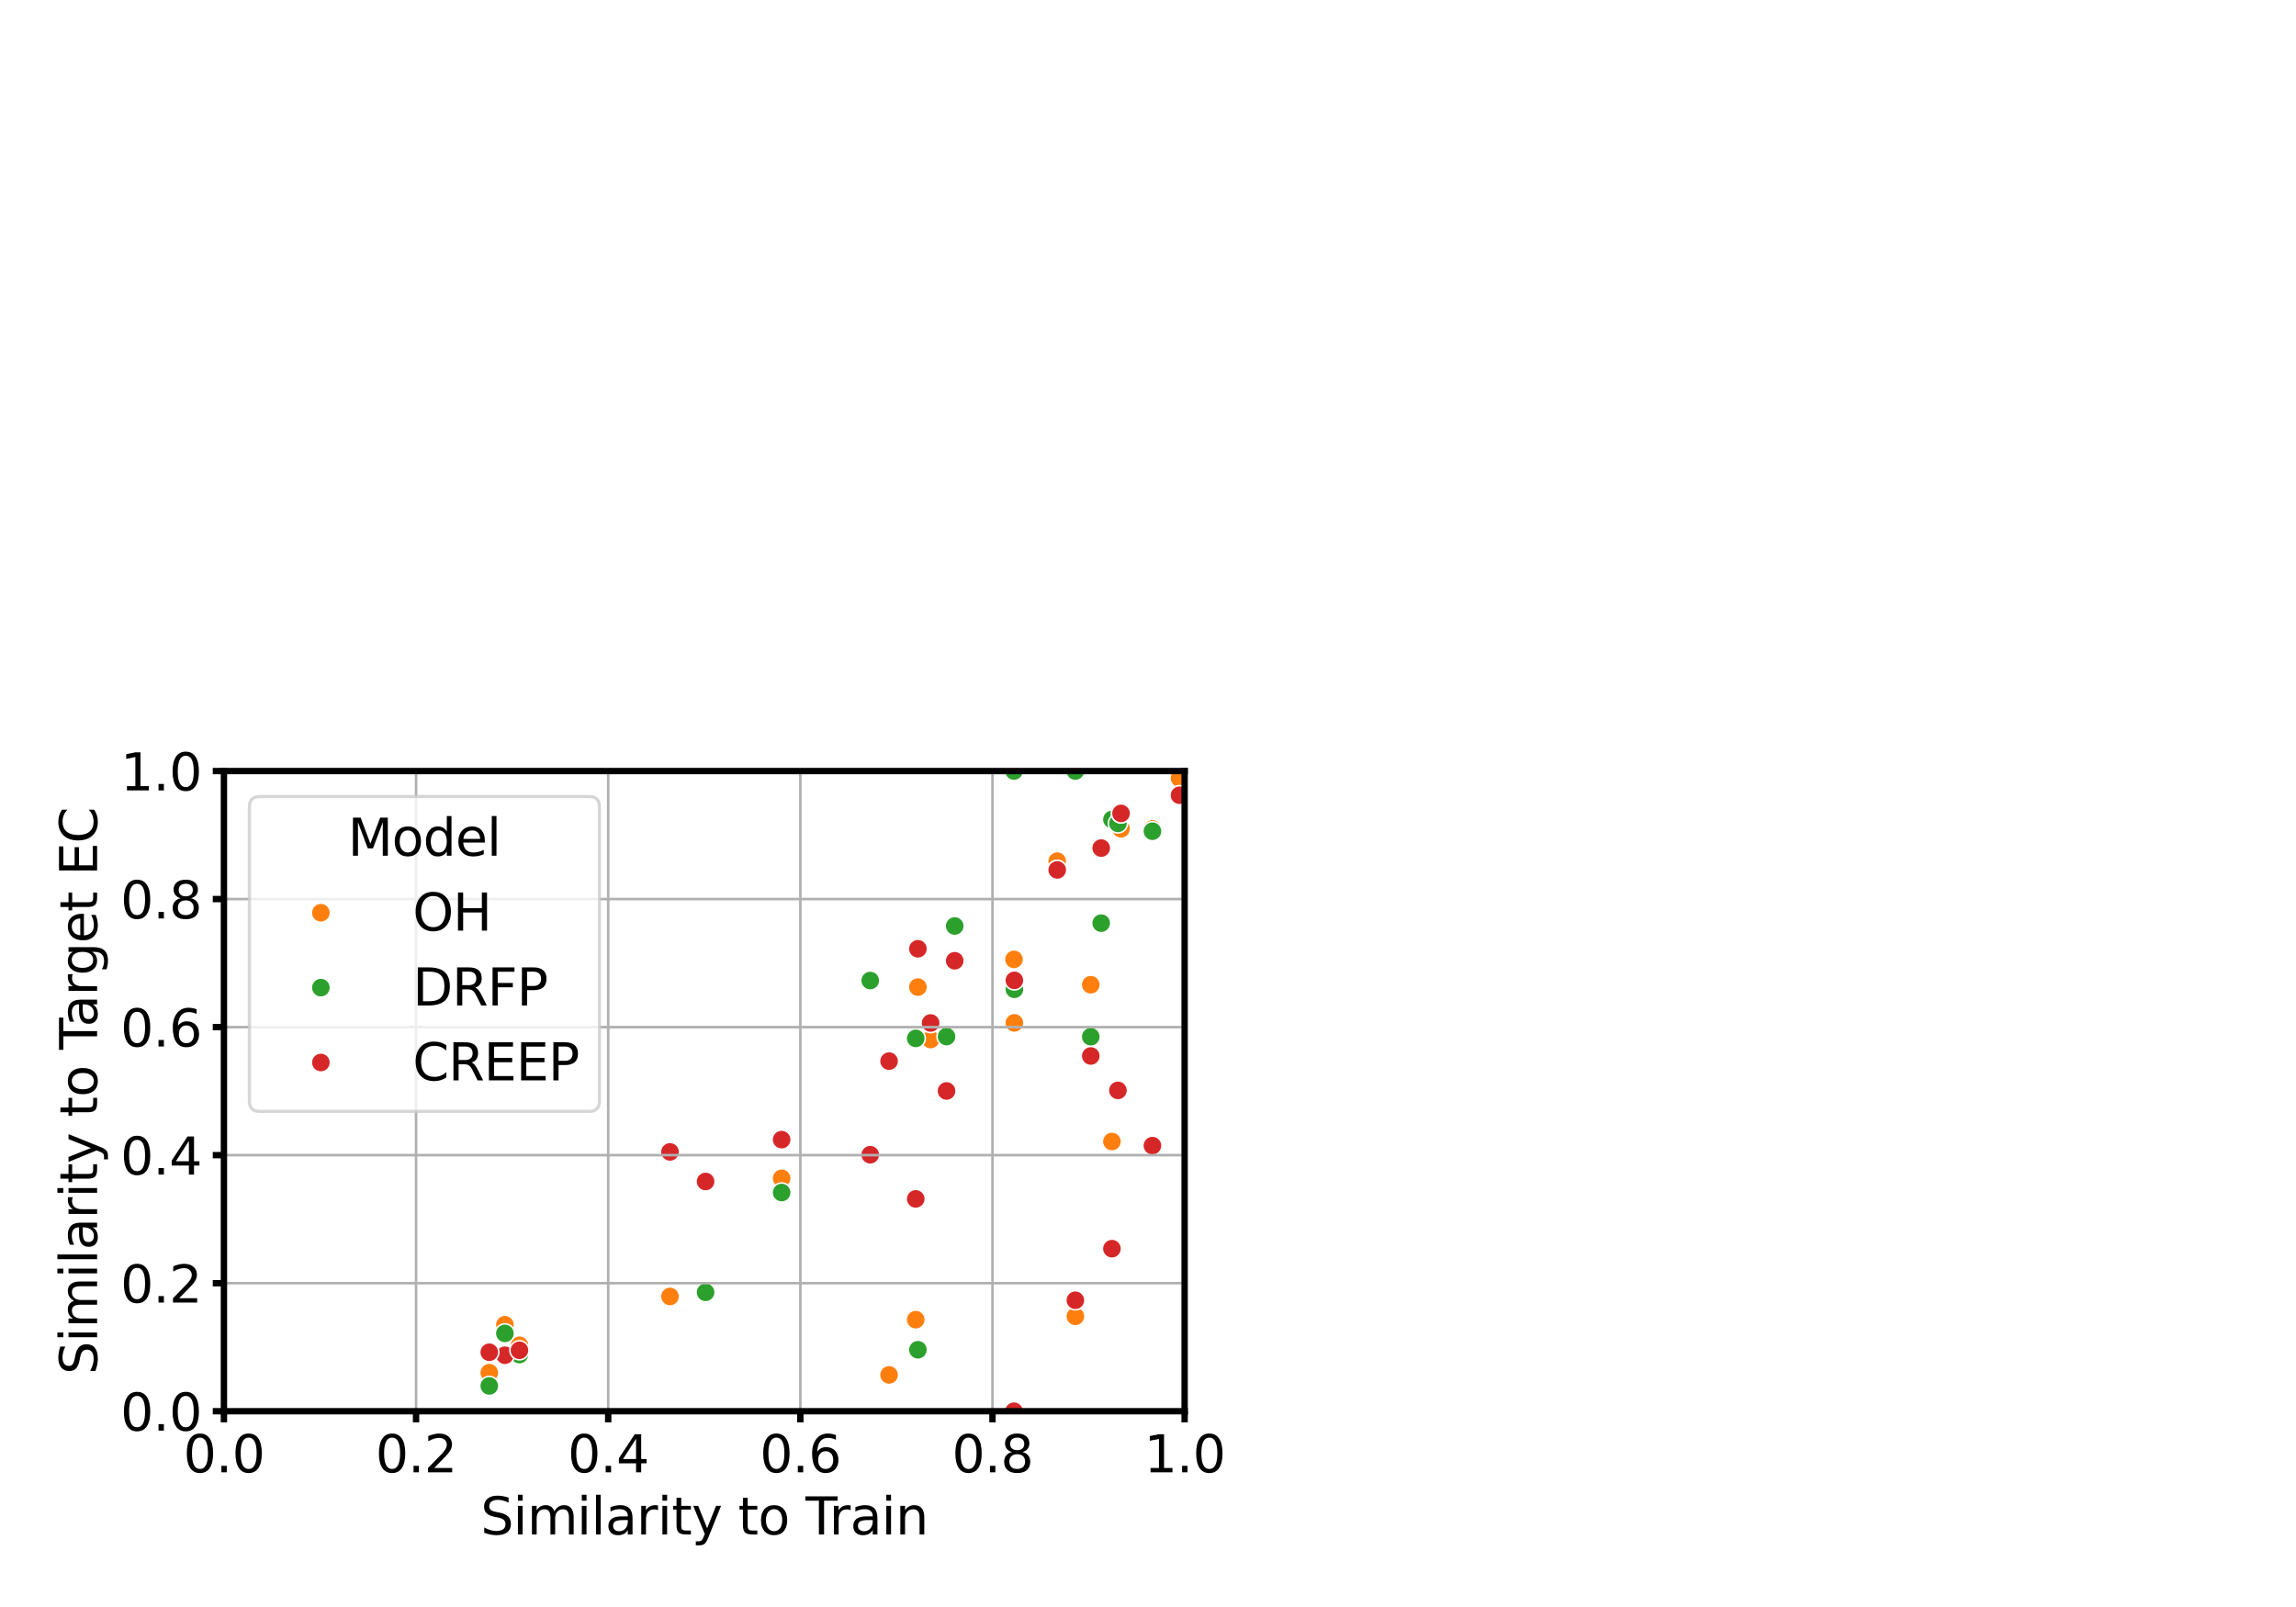 <?xml version="1.0" encoding="utf-8" standalone="no"?>
<!DOCTYPE svg PUBLIC "-//W3C//DTD SVG 1.1//EN"
  "http://www.w3.org/Graphics/SVG/1.1/DTD/svg11.dtd">
<svg xmlns:xlink="http://www.w3.org/1999/xlink" width="720pt" height="504pt" viewBox="0 0 720 504" xmlns="http://www.w3.org/2000/svg" version="1.1">
 <defs>
  <style type="text/css">*{stroke-linejoin: round; stroke-linecap: butt}</style>
 </defs>
 <g id="figure_1">
  <g id="patch_1">
   <path d="M 0 504 
L 720 504 
L 720 0 
L 0 0 
z
" style="fill: #ffffff"/>
  </g>
  <g id="axes_1">
   <g id="patch_2">
    <path d="M 70.22 442.6 
L 371.485 442.6 
L 371.485 241.82 
L 70.22 241.82 
z
" style="fill: #ffffff"/>
   </g>
   <g id="PathCollection_1">
    <defs>
     <path id="C0_0_b7b23059dc" d="M 0 3 
C 0.796 3 1.559 2.684 2.121 2.121 
C 2.684 1.559 3 0.796 3 -0 
C 3 -0.796 2.684 -1.559 2.121 -2.121 
C 1.559 -2.684 0.796 -3 0 -3 
C -0.796 -3 -1.559 -2.684 -2.121 -2.121 
C -2.684 -1.559 -3 -0.796 -3 0 
C -3 0.796 -2.684 1.559 -2.121 2.121 
C -1.559 2.684 -0.796 3 0 3 
z
"/>
    </defs>
    <g clip-path="url(#p2192b92d59)">
     <use xlink:href="#C0_0_b7b23059dc" x="158.329" y="415.479" style="fill: #ff7f0e; stroke: #ffffff; stroke-width: 0.48"/>
    </g>
    <g clip-path="url(#p2192b92d59)">
     <use xlink:href="#C0_0_b7b23059dc" x="153.432" y="430.512" style="fill: #ff7f0e; stroke: #ffffff; stroke-width: 0.48"/>
    </g>
    <g clip-path="url(#p2192b92d59)">
     <use xlink:href="#C0_0_b7b23059dc" x="296.824" y="342.155" style="fill: #ff7f0e; stroke: #ffffff; stroke-width: 0.48"/>
    </g>
    <g clip-path="url(#p2192b92d59)">
     <use xlink:href="#C0_0_b7b23059dc" x="317.977" y="300.893" style="fill: #ff7f0e; stroke: #ffffff; stroke-width: 0.48"/>
    </g>
    <g clip-path="url(#p2192b92d59)">
     <use xlink:href="#C0_0_b7b23059dc" x="348.687" y="358.01" style="fill: #ff7f0e; stroke: #ffffff; stroke-width: 0.48"/>
    </g>
    <g clip-path="url(#p2192b92d59)">
     <use xlink:href="#C0_0_b7b23059dc" x="272.895" y="307.526" style="fill: #ff7f0e; stroke: #ffffff; stroke-width: 0.48"/>
    </g>
    <g clip-path="url(#p2192b92d59)">
     <use xlink:href="#C0_0_b7b23059dc" x="210.103" y="406.606" style="fill: #ff7f0e; stroke: #ffffff; stroke-width: 0.48"/>
    </g>
    <g clip-path="url(#p2192b92d59)">
     <use xlink:href="#C0_0_b7b23059dc" x="287.847" y="309.58" style="fill: #ff7f0e; stroke: #ffffff; stroke-width: 0.48"/>
    </g>
    <g clip-path="url(#p2192b92d59)">
     <use xlink:href="#C0_0_b7b23059dc" x="245.112" y="369.556" style="fill: #ff7f0e; stroke: #ffffff; stroke-width: 0.48"/>
    </g>
    <g clip-path="url(#p2192b92d59)">
     <use xlink:href="#C0_0_b7b23059dc" x="221.26" y="370.547" style="fill: #ff7f0e; stroke: #ffffff; stroke-width: 0.48"/>
    </g>
    <g clip-path="url(#p2192b92d59)">
     <use xlink:href="#C0_0_b7b23059dc" x="337.225" y="412.838" style="fill: #ff7f0e; stroke: #ffffff; stroke-width: 0.48"/>
    </g>
    <g clip-path="url(#p2192b92d59)">
     <use xlink:href="#C0_0_b7b23059dc" x="162.889" y="421.919" style="fill: #ff7f0e; stroke: #ffffff; stroke-width: 0.48"/>
    </g>
    <g clip-path="url(#p2192b92d59)">
     <use xlink:href="#C0_0_b7b23059dc" x="342.052" y="308.838" style="fill: #ff7f0e; stroke: #ffffff; stroke-width: 0.48"/>
    </g>
    <g clip-path="url(#p2192b92d59)">
     <use xlink:href="#C0_0_b7b23059dc" x="287.164" y="413.885" style="fill: #ff7f0e; stroke: #ffffff; stroke-width: 0.48"/>
    </g>
    <g clip-path="url(#p2192b92d59)">
     <use xlink:href="#C0_0_b7b23059dc" x="345.324" y="289.522" style="fill: #ff7f0e; stroke: #ffffff; stroke-width: 0.48"/>
    </g>
    <g clip-path="url(#p2192b92d59)">
     <use xlink:href="#C0_0_b7b23059dc" x="318.098" y="320.803" style="fill: #ff7f0e; stroke: #ffffff; stroke-width: 0.48"/>
    </g>
    <g clip-path="url(#p2192b92d59)">
     <use xlink:href="#C0_0_b7b23059dc" x="291.831" y="326.029" style="fill: #ff7f0e; stroke: #ffffff; stroke-width: 0.48"/>
    </g>
    <g clip-path="url(#p2192b92d59)">
     <use xlink:href="#C0_0_b7b23059dc" x="278.802" y="431.212" style="fill: #ff7f0e; stroke: #ffffff; stroke-width: 0.48"/>
    </g>
    <g clip-path="url(#p2192b92d59)">
     <use xlink:href="#C0_0_b7b23059dc" x="331.533" y="270.093" style="fill: #ff7f0e; stroke: #ffffff; stroke-width: 0.48"/>
    </g>
    <g clip-path="url(#p2192b92d59)">
     <use xlink:href="#C0_0_b7b23059dc" x="350.569" y="258.233" style="fill: #ff7f0e; stroke: #ffffff; stroke-width: 0.48"/>
    </g>
    <g clip-path="url(#p2192b92d59)">
     <use xlink:href="#C0_0_b7b23059dc" x="361.39" y="259.974" style="fill: #ff7f0e; stroke: #ffffff; stroke-width: 0.48"/>
    </g>
    <g clip-path="url(#p2192b92d59)">
     <use xlink:href="#C0_0_b7b23059dc" x="369.885" y="244.052" style="fill: #ff7f0e; stroke: #ffffff; stroke-width: 0.48"/>
    </g>
    <g clip-path="url(#p2192b92d59)">
     <use xlink:href="#C0_0_b7b23059dc" x="299.386" y="290.421" style="fill: #ff7f0e; stroke: #ffffff; stroke-width: 0.48"/>
    </g>
    <g clip-path="url(#p2192b92d59)">
     <use xlink:href="#C0_0_b7b23059dc" x="351.546" y="259.925" style="fill: #ff7f0e; stroke: #ffffff; stroke-width: 0.48"/>
    </g>
    <g clip-path="url(#p2192b92d59)">
     <use xlink:href="#C0_0_b7b23059dc" x="158.329" y="418.189" style="fill: #2ca02c; stroke: #ffffff; stroke-width: 0.48"/>
    </g>
    <g clip-path="url(#p2192b92d59)">
     <use xlink:href="#C0_0_b7b23059dc" x="153.432" y="434.668" style="fill: #2ca02c; stroke: #ffffff; stroke-width: 0.48"/>
    </g>
    <g clip-path="url(#p2192b92d59)">
     <use xlink:href="#C0_0_b7b23059dc" x="296.824" y="325.096" style="fill: #2ca02c; stroke: #ffffff; stroke-width: 0.48"/>
    </g>
    <g clip-path="url(#p2192b92d59)">
     <use xlink:href="#C0_0_b7b23059dc" x="317.977" y="241.82" style="fill: #2ca02c; stroke: #ffffff; stroke-width: 0.48"/>
    </g>
    <g clip-path="url(#p2192b92d59)">
     <use xlink:href="#C0_0_b7b23059dc" x="348.687" y="257.014" style="fill: #2ca02c; stroke: #ffffff; stroke-width: 0.48"/>
    </g>
    <g clip-path="url(#p2192b92d59)">
     <use xlink:href="#C0_0_b7b23059dc" x="272.895" y="307.526" style="fill: #2ca02c; stroke: #ffffff; stroke-width: 0.48"/>
    </g>
    <g clip-path="url(#p2192b92d59)">
     <use xlink:href="#C0_0_b7b23059dc" x="210.103" y="361.27" style="fill: #2ca02c; stroke: #ffffff; stroke-width: 0.48"/>
    </g>
    <g clip-path="url(#p2192b92d59)">
     <use xlink:href="#C0_0_b7b23059dc" x="287.847" y="423.321" style="fill: #2ca02c; stroke: #ffffff; stroke-width: 0.48"/>
    </g>
    <g clip-path="url(#p2192b92d59)">
     <use xlink:href="#C0_0_b7b23059dc" x="245.112" y="374.01" style="fill: #2ca02c; stroke: #ffffff; stroke-width: 0.48"/>
    </g>
    <g clip-path="url(#p2192b92d59)">
     <use xlink:href="#C0_0_b7b23059dc" x="221.26" y="405.303" style="fill: #2ca02c; stroke: #ffffff; stroke-width: 0.48"/>
    </g>
    <g clip-path="url(#p2192b92d59)">
     <use xlink:href="#C0_0_b7b23059dc" x="337.225" y="241.82" style="fill: #2ca02c; stroke: #ffffff; stroke-width: 0.48"/>
    </g>
    <g clip-path="url(#p2192b92d59)">
     <use xlink:href="#C0_0_b7b23059dc" x="162.889" y="424.826" style="fill: #2ca02c; stroke: #ffffff; stroke-width: 0.48"/>
    </g>
    <g clip-path="url(#p2192b92d59)">
     <use xlink:href="#C0_0_b7b23059dc" x="342.052" y="325.15" style="fill: #2ca02c; stroke: #ffffff; stroke-width: 0.48"/>
    </g>
    <g clip-path="url(#p2192b92d59)">
     <use xlink:href="#C0_0_b7b23059dc" x="287.164" y="325.67" style="fill: #2ca02c; stroke: #ffffff; stroke-width: 0.48"/>
    </g>
    <g clip-path="url(#p2192b92d59)">
     <use xlink:href="#C0_0_b7b23059dc" x="345.324" y="289.522" style="fill: #2ca02c; stroke: #ffffff; stroke-width: 0.48"/>
    </g>
    <g clip-path="url(#p2192b92d59)">
     <use xlink:href="#C0_0_b7b23059dc" x="318.098" y="310.274" style="fill: #2ca02c; stroke: #ffffff; stroke-width: 0.48"/>
    </g>
    <g clip-path="url(#p2192b92d59)">
     <use xlink:href="#C0_0_b7b23059dc" x="291.831" y="320.834" style="fill: #2ca02c; stroke: #ffffff; stroke-width: 0.48"/>
    </g>
    <g clip-path="url(#p2192b92d59)">
     <use xlink:href="#C0_0_b7b23059dc" x="278.802" y="332.801" style="fill: #2ca02c; stroke: #ffffff; stroke-width: 0.48"/>
    </g>
    <g clip-path="url(#p2192b92d59)">
     <use xlink:href="#C0_0_b7b23059dc" x="331.533" y="272.829" style="fill: #2ca02c; stroke: #ffffff; stroke-width: 0.48"/>
    </g>
    <g clip-path="url(#p2192b92d59)">
     <use xlink:href="#C0_0_b7b23059dc" x="350.569" y="258.233" style="fill: #2ca02c; stroke: #ffffff; stroke-width: 0.48"/>
    </g>
    <g clip-path="url(#p2192b92d59)">
     <use xlink:href="#C0_0_b7b23059dc" x="361.39" y="260.69" style="fill: #2ca02c; stroke: #ffffff; stroke-width: 0.48"/>
    </g>
    <g clip-path="url(#p2192b92d59)">
     <use xlink:href="#C0_0_b7b23059dc" x="369.885" y="249.411" style="fill: #2ca02c; stroke: #ffffff; stroke-width: 0.48"/>
    </g>
    <g clip-path="url(#p2192b92d59)">
     <use xlink:href="#C0_0_b7b23059dc" x="299.386" y="290.421" style="fill: #2ca02c; stroke: #ffffff; stroke-width: 0.48"/>
    </g>
    <g clip-path="url(#p2192b92d59)">
     <use xlink:href="#C0_0_b7b23059dc" x="351.546" y="255.109" style="fill: #2ca02c; stroke: #ffffff; stroke-width: 0.48"/>
    </g>
    <g clip-path="url(#p2192b92d59)">
     <use xlink:href="#C0_0_b7b23059dc" x="158.329" y="425.042" style="fill: #d62728; stroke: #ffffff; stroke-width: 0.48"/>
    </g>
    <g clip-path="url(#p2192b92d59)">
     <use xlink:href="#C0_0_b7b23059dc" x="153.432" y="424.102" style="fill: #d62728; stroke: #ffffff; stroke-width: 0.48"/>
    </g>
    <g clip-path="url(#p2192b92d59)">
     <use xlink:href="#C0_0_b7b23059dc" x="296.824" y="342.155" style="fill: #d62728; stroke: #ffffff; stroke-width: 0.48"/>
    </g>
    <g clip-path="url(#p2192b92d59)">
     <use xlink:href="#C0_0_b7b23059dc" x="317.977" y="442.6" style="fill: #d62728; stroke: #ffffff; stroke-width: 0.48"/>
    </g>
    <g clip-path="url(#p2192b92d59)">
     <use xlink:href="#C0_0_b7b23059dc" x="348.687" y="391.62" style="fill: #d62728; stroke: #ffffff; stroke-width: 0.48"/>
    </g>
    <g clip-path="url(#p2192b92d59)">
     <use xlink:href="#C0_0_b7b23059dc" x="272.895" y="362.153" style="fill: #d62728; stroke: #ffffff; stroke-width: 0.48"/>
    </g>
    <g clip-path="url(#p2192b92d59)">
     <use xlink:href="#C0_0_b7b23059dc" x="210.103" y="361.27" style="fill: #d62728; stroke: #ffffff; stroke-width: 0.48"/>
    </g>
    <g clip-path="url(#p2192b92d59)">
     <use xlink:href="#C0_0_b7b23059dc" x="287.847" y="297.561" style="fill: #d62728; stroke: #ffffff; stroke-width: 0.48"/>
    </g>
    <g clip-path="url(#p2192b92d59)">
     <use xlink:href="#C0_0_b7b23059dc" x="245.112" y="357.423" style="fill: #d62728; stroke: #ffffff; stroke-width: 0.48"/>
    </g>
    <g clip-path="url(#p2192b92d59)">
     <use xlink:href="#C0_0_b7b23059dc" x="221.26" y="370.547" style="fill: #d62728; stroke: #ffffff; stroke-width: 0.48"/>
    </g>
    <g clip-path="url(#p2192b92d59)">
     <use xlink:href="#C0_0_b7b23059dc" x="337.225" y="407.802" style="fill: #d62728; stroke: #ffffff; stroke-width: 0.48"/>
    </g>
    <g clip-path="url(#p2192b92d59)">
     <use xlink:href="#C0_0_b7b23059dc" x="162.889" y="423.487" style="fill: #d62728; stroke: #ffffff; stroke-width: 0.48"/>
    </g>
    <g clip-path="url(#p2192b92d59)">
     <use xlink:href="#C0_0_b7b23059dc" x="342.052" y="331.185" style="fill: #d62728; stroke: #ffffff; stroke-width: 0.48"/>
    </g>
    <g clip-path="url(#p2192b92d59)">
     <use xlink:href="#C0_0_b7b23059dc" x="287.164" y="376.008" style="fill: #d62728; stroke: #ffffff; stroke-width: 0.48"/>
    </g>
    <g clip-path="url(#p2192b92d59)">
     <use xlink:href="#C0_0_b7b23059dc" x="345.324" y="265.982" style="fill: #d62728; stroke: #ffffff; stroke-width: 0.48"/>
    </g>
    <g clip-path="url(#p2192b92d59)">
     <use xlink:href="#C0_0_b7b23059dc" x="318.098" y="307.473" style="fill: #d62728; stroke: #ffffff; stroke-width: 0.48"/>
    </g>
    <g clip-path="url(#p2192b92d59)">
     <use xlink:href="#C0_0_b7b23059dc" x="291.831" y="320.834" style="fill: #d62728; stroke: #ffffff; stroke-width: 0.48"/>
    </g>
    <g clip-path="url(#p2192b92d59)">
     <use xlink:href="#C0_0_b7b23059dc" x="278.802" y="332.801" style="fill: #d62728; stroke: #ffffff; stroke-width: 0.48"/>
    </g>
    <g clip-path="url(#p2192b92d59)">
     <use xlink:href="#C0_0_b7b23059dc" x="331.533" y="272.829" style="fill: #d62728; stroke: #ffffff; stroke-width: 0.48"/>
    </g>
    <g clip-path="url(#p2192b92d59)">
     <use xlink:href="#C0_0_b7b23059dc" x="350.569" y="341.978" style="fill: #d62728; stroke: #ffffff; stroke-width: 0.48"/>
    </g>
    <g clip-path="url(#p2192b92d59)">
     <use xlink:href="#C0_0_b7b23059dc" x="361.39" y="359.303" style="fill: #d62728; stroke: #ffffff; stroke-width: 0.48"/>
    </g>
    <g clip-path="url(#p2192b92d59)">
     <use xlink:href="#C0_0_b7b23059dc" x="369.885" y="249.411" style="fill: #d62728; stroke: #ffffff; stroke-width: 0.48"/>
    </g>
    <g clip-path="url(#p2192b92d59)">
     <use xlink:href="#C0_0_b7b23059dc" x="299.386" y="301.321" style="fill: #d62728; stroke: #ffffff; stroke-width: 0.48"/>
    </g>
    <g clip-path="url(#p2192b92d59)">
     <use xlink:href="#C0_0_b7b23059dc" x="351.546" y="255.109" style="fill: #d62728; stroke: #ffffff; stroke-width: 0.48"/>
    </g>
   </g>
   <g id="matplotlib.axis_1">
    <g id="xtick_1">
     <g id="line2d_1">
      <path d="M 70.22 442.6 
L 70.22 241.82 
" clip-path="url(#p2192b92d59)" style="fill: none; stroke: #b0b0b0; stroke-width: 0.8; stroke-linecap: square"/>
     </g>
     <g id="line2d_2">
      <defs>
       <path id="m1222635d85" d="M 0 0 
L 0 3.5 
" style="stroke: #000000; stroke-width: 2"/>
      </defs>
      <g>
       <use xlink:href="#m1222635d85" x="70.22" y="442.6" style="stroke: #000000; stroke-width: 2"/>
      </g>
     </g>
     <g id="text_1">
      <!-- 0.0 -->
      <g transform="translate(57.498 461.757) scale(0.16 -0.16)">
       <defs>
        <path id="DejaVuSans-30" d="M 2034 4250 
Q 1547 4250 1301 3770 
Q 1056 3291 1056 2328 
Q 1056 1369 1301 889 
Q 1547 409 2034 409 
Q 2525 409 2770 889 
Q 3016 1369 3016 2328 
Q 3016 3291 2770 3770 
Q 2525 4250 2034 4250 
z
M 2034 4750 
Q 2819 4750 3233 4129 
Q 3647 3509 3647 2328 
Q 3647 1150 3233 529 
Q 2819 -91 2034 -91 
Q 1250 -91 836 529 
Q 422 1150 422 2328 
Q 422 3509 836 4129 
Q 1250 4750 2034 4750 
z
" transform="scale(0.016)"/>
        <path id="DejaVuSans-2e" d="M 684 794 
L 1344 794 
L 1344 0 
L 684 0 
L 684 794 
z
" transform="scale(0.016)"/>
       </defs>
       <use xlink:href="#DejaVuSans-30"/>
       <use xlink:href="#DejaVuSans-2e" x="63.623"/>
       <use xlink:href="#DejaVuSans-30" x="95.41"/>
      </g>
     </g>
    </g>
    <g id="xtick_2">
     <g id="line2d_3">
      <path d="M 130.473 442.6 
L 130.473 241.82 
" clip-path="url(#p2192b92d59)" style="fill: none; stroke: #b0b0b0; stroke-width: 0.8; stroke-linecap: square"/>
     </g>
     <g id="line2d_4">
      <g>
       <use xlink:href="#m1222635d85" x="130.473" y="442.6" style="stroke: #000000; stroke-width: 2"/>
      </g>
     </g>
     <g id="text_2">
      <!-- 0.2 -->
      <g transform="translate(117.751 461.757) scale(0.16 -0.16)">
       <defs>
        <path id="DejaVuSans-32" d="M 1228 531 
L 3431 531 
L 3431 0 
L 469 0 
L 469 531 
Q 828 903 1448 1529 
Q 2069 2156 2228 2338 
Q 2531 2678 2651 2914 
Q 2772 3150 2772 3378 
Q 2772 3750 2511 3984 
Q 2250 4219 1831 4219 
Q 1534 4219 1204 4116 
Q 875 4013 500 3803 
L 500 4441 
Q 881 4594 1212 4672 
Q 1544 4750 1819 4750 
Q 2544 4750 2975 4387 
Q 3406 4025 3406 3419 
Q 3406 3131 3298 2873 
Q 3191 2616 2906 2266 
Q 2828 2175 2409 1742 
Q 1991 1309 1228 531 
z
" transform="scale(0.016)"/>
       </defs>
       <use xlink:href="#DejaVuSans-30"/>
       <use xlink:href="#DejaVuSans-2e" x="63.623"/>
       <use xlink:href="#DejaVuSans-32" x="95.41"/>
      </g>
     </g>
    </g>
    <g id="xtick_3">
     <g id="line2d_5">
      <path d="M 190.726 442.6 
L 190.726 241.82 
" clip-path="url(#p2192b92d59)" style="fill: none; stroke: #b0b0b0; stroke-width: 0.8; stroke-linecap: square"/>
     </g>
     <g id="line2d_6">
      <g>
       <use xlink:href="#m1222635d85" x="190.726" y="442.6" style="stroke: #000000; stroke-width: 2"/>
      </g>
     </g>
     <g id="text_3">
      <!-- 0.4 -->
      <g transform="translate(178.004 461.757) scale(0.16 -0.16)">
       <defs>
        <path id="DejaVuSans-34" d="M 2419 4116 
L 825 1625 
L 2419 1625 
L 2419 4116 
z
M 2253 4666 
L 3047 4666 
L 3047 1625 
L 3713 1625 
L 3713 1100 
L 3047 1100 
L 3047 0 
L 2419 0 
L 2419 1100 
L 313 1100 
L 313 1709 
L 2253 4666 
z
" transform="scale(0.016)"/>
       </defs>
       <use xlink:href="#DejaVuSans-30"/>
       <use xlink:href="#DejaVuSans-2e" x="63.623"/>
       <use xlink:href="#DejaVuSans-34" x="95.41"/>
      </g>
     </g>
    </g>
    <g id="xtick_4">
     <g id="line2d_7">
      <path d="M 250.979 442.6 
L 250.979 241.82 
" clip-path="url(#p2192b92d59)" style="fill: none; stroke: #b0b0b0; stroke-width: 0.8; stroke-linecap: square"/>
     </g>
     <g id="line2d_8">
      <g>
       <use xlink:href="#m1222635d85" x="250.979" y="442.6" style="stroke: #000000; stroke-width: 2"/>
      </g>
     </g>
     <g id="text_4">
      <!-- 0.6 -->
      <g transform="translate(238.256 461.757) scale(0.16 -0.16)">
       <defs>
        <path id="DejaVuSans-36" d="M 2113 2584 
Q 1688 2584 1439 2293 
Q 1191 2003 1191 1497 
Q 1191 994 1439 701 
Q 1688 409 2113 409 
Q 2538 409 2786 701 
Q 3034 994 3034 1497 
Q 3034 2003 2786 2293 
Q 2538 2584 2113 2584 
z
M 3366 4563 
L 3366 3988 
Q 3128 4100 2886 4159 
Q 2644 4219 2406 4219 
Q 1781 4219 1451 3797 
Q 1122 3375 1075 2522 
Q 1259 2794 1537 2939 
Q 1816 3084 2150 3084 
Q 2853 3084 3261 2657 
Q 3669 2231 3669 1497 
Q 3669 778 3244 343 
Q 2819 -91 2113 -91 
Q 1303 -91 875 529 
Q 447 1150 447 2328 
Q 447 3434 972 4092 
Q 1497 4750 2381 4750 
Q 2619 4750 2861 4703 
Q 3103 4656 3366 4563 
z
" transform="scale(0.016)"/>
       </defs>
       <use xlink:href="#DejaVuSans-30"/>
       <use xlink:href="#DejaVuSans-2e" x="63.623"/>
       <use xlink:href="#DejaVuSans-36" x="95.41"/>
      </g>
     </g>
    </g>
    <g id="xtick_5">
     <g id="line2d_9">
      <path d="M 311.232 442.6 
L 311.232 241.82 
" clip-path="url(#p2192b92d59)" style="fill: none; stroke: #b0b0b0; stroke-width: 0.8; stroke-linecap: square"/>
     </g>
     <g id="line2d_10">
      <g>
       <use xlink:href="#m1222635d85" x="311.232" y="442.6" style="stroke: #000000; stroke-width: 2"/>
      </g>
     </g>
     <g id="text_5">
      <!-- 0.8 -->
      <g transform="translate(298.51 461.757) scale(0.16 -0.16)">
       <defs>
        <path id="DejaVuSans-38" d="M 2034 2216 
Q 1584 2216 1326 1975 
Q 1069 1734 1069 1313 
Q 1069 891 1326 650 
Q 1584 409 2034 409 
Q 2484 409 2743 651 
Q 3003 894 3003 1313 
Q 3003 1734 2745 1975 
Q 2488 2216 2034 2216 
z
M 1403 2484 
Q 997 2584 770 2862 
Q 544 3141 544 3541 
Q 544 4100 942 4425 
Q 1341 4750 2034 4750 
Q 2731 4750 3128 4425 
Q 3525 4100 3525 3541 
Q 3525 3141 3298 2862 
Q 3072 2584 2669 2484 
Q 3125 2378 3379 2068 
Q 3634 1759 3634 1313 
Q 3634 634 3220 271 
Q 2806 -91 2034 -91 
Q 1263 -91 848 271 
Q 434 634 434 1313 
Q 434 1759 690 2068 
Q 947 2378 1403 2484 
z
M 1172 3481 
Q 1172 3119 1398 2916 
Q 1625 2713 2034 2713 
Q 2441 2713 2670 2916 
Q 2900 3119 2900 3481 
Q 2900 3844 2670 4047 
Q 2441 4250 2034 4250 
Q 1625 4250 1398 4047 
Q 1172 3844 1172 3481 
z
" transform="scale(0.016)"/>
       </defs>
       <use xlink:href="#DejaVuSans-30"/>
       <use xlink:href="#DejaVuSans-2e" x="63.623"/>
       <use xlink:href="#DejaVuSans-38" x="95.41"/>
      </g>
     </g>
    </g>
    <g id="xtick_6">
     <g id="line2d_11">
      <path d="M 371.485 442.6 
L 371.485 241.82 
" clip-path="url(#p2192b92d59)" style="fill: none; stroke: #b0b0b0; stroke-width: 0.8; stroke-linecap: square"/>
     </g>
     <g id="line2d_12">
      <g>
       <use xlink:href="#m1222635d85" x="371.485" y="442.6" style="stroke: #000000; stroke-width: 2"/>
      </g>
     </g>
     <g id="text_6">
      <!-- 1.0 -->
      <g transform="translate(358.762 461.757) scale(0.16 -0.16)">
       <defs>
        <path id="DejaVuSans-31" d="M 794 531 
L 1825 531 
L 1825 4091 
L 703 3866 
L 703 4441 
L 1819 4666 
L 2450 4666 
L 2450 531 
L 3481 531 
L 3481 0 
L 794 0 
L 794 531 
z
" transform="scale(0.016)"/>
       </defs>
       <use xlink:href="#DejaVuSans-31"/>
       <use xlink:href="#DejaVuSans-2e" x="63.623"/>
       <use xlink:href="#DejaVuSans-30" x="95.41"/>
      </g>
     </g>
    </g>
    <g id="text_7">
     <!-- Similarity to Train -->
     <g transform="translate(150.722 481.243) scale(0.16 -0.16)">
      <defs>
       <path id="DejaVuSans-53" d="M 3425 4513 
L 3425 3897 
Q 3066 4069 2747 4153 
Q 2428 4238 2131 4238 
Q 1616 4238 1336 4038 
Q 1056 3838 1056 3469 
Q 1056 3159 1242 3001 
Q 1428 2844 1947 2747 
L 2328 2669 
Q 3034 2534 3370 2195 
Q 3706 1856 3706 1288 
Q 3706 609 3251 259 
Q 2797 -91 1919 -91 
Q 1588 -91 1214 -16 
Q 841 59 441 206 
L 441 856 
Q 825 641 1194 531 
Q 1563 422 1919 422 
Q 2459 422 2753 634 
Q 3047 847 3047 1241 
Q 3047 1584 2836 1778 
Q 2625 1972 2144 2069 
L 1759 2144 
Q 1053 2284 737 2584 
Q 422 2884 422 3419 
Q 422 4038 858 4394 
Q 1294 4750 2059 4750 
Q 2388 4750 2728 4690 
Q 3069 4631 3425 4513 
z
" transform="scale(0.016)"/>
       <path id="DejaVuSans-69" d="M 603 3500 
L 1178 3500 
L 1178 0 
L 603 0 
L 603 3500 
z
M 603 4863 
L 1178 4863 
L 1178 4134 
L 603 4134 
L 603 4863 
z
" transform="scale(0.016)"/>
       <path id="DejaVuSans-6d" d="M 3328 2828 
Q 3544 3216 3844 3400 
Q 4144 3584 4550 3584 
Q 5097 3584 5394 3201 
Q 5691 2819 5691 2113 
L 5691 0 
L 5113 0 
L 5113 2094 
Q 5113 2597 4934 2840 
Q 4756 3084 4391 3084 
Q 3944 3084 3684 2787 
Q 3425 2491 3425 1978 
L 3425 0 
L 2847 0 
L 2847 2094 
Q 2847 2600 2669 2842 
Q 2491 3084 2119 3084 
Q 1678 3084 1418 2786 
Q 1159 2488 1159 1978 
L 1159 0 
L 581 0 
L 581 3500 
L 1159 3500 
L 1159 2956 
Q 1356 3278 1631 3431 
Q 1906 3584 2284 3584 
Q 2666 3584 2933 3390 
Q 3200 3197 3328 2828 
z
" transform="scale(0.016)"/>
       <path id="DejaVuSans-6c" d="M 603 4863 
L 1178 4863 
L 1178 0 
L 603 0 
L 603 4863 
z
" transform="scale(0.016)"/>
       <path id="DejaVuSans-61" d="M 2194 1759 
Q 1497 1759 1228 1600 
Q 959 1441 959 1056 
Q 959 750 1161 570 
Q 1363 391 1709 391 
Q 2188 391 2477 730 
Q 2766 1069 2766 1631 
L 2766 1759 
L 2194 1759 
z
M 3341 1997 
L 3341 0 
L 2766 0 
L 2766 531 
Q 2569 213 2275 61 
Q 1981 -91 1556 -91 
Q 1019 -91 701 211 
Q 384 513 384 1019 
Q 384 1609 779 1909 
Q 1175 2209 1959 2209 
L 2766 2209 
L 2766 2266 
Q 2766 2663 2505 2880 
Q 2244 3097 1772 3097 
Q 1472 3097 1187 3025 
Q 903 2953 641 2809 
L 641 3341 
Q 956 3463 1253 3523 
Q 1550 3584 1831 3584 
Q 2591 3584 2966 3190 
Q 3341 2797 3341 1997 
z
" transform="scale(0.016)"/>
       <path id="DejaVuSans-72" d="M 2631 2963 
Q 2534 3019 2420 3045 
Q 2306 3072 2169 3072 
Q 1681 3072 1420 2755 
Q 1159 2438 1159 1844 
L 1159 0 
L 581 0 
L 581 3500 
L 1159 3500 
L 1159 2956 
Q 1341 3275 1631 3429 
Q 1922 3584 2338 3584 
Q 2397 3584 2469 3576 
Q 2541 3569 2628 3553 
L 2631 2963 
z
" transform="scale(0.016)"/>
       <path id="DejaVuSans-74" d="M 1172 4494 
L 1172 3500 
L 2356 3500 
L 2356 3053 
L 1172 3053 
L 1172 1153 
Q 1172 725 1289 603 
Q 1406 481 1766 481 
L 2356 481 
L 2356 0 
L 1766 0 
Q 1100 0 847 248 
Q 594 497 594 1153 
L 594 3053 
L 172 3053 
L 172 3500 
L 594 3500 
L 594 4494 
L 1172 4494 
z
" transform="scale(0.016)"/>
       <path id="DejaVuSans-79" d="M 2059 -325 
Q 1816 -950 1584 -1140 
Q 1353 -1331 966 -1331 
L 506 -1331 
L 506 -850 
L 844 -850 
Q 1081 -850 1212 -737 
Q 1344 -625 1503 -206 
L 1606 56 
L 191 3500 
L 800 3500 
L 1894 763 
L 2988 3500 
L 3597 3500 
L 2059 -325 
z
" transform="scale(0.016)"/>
       <path id="DejaVuSans-20" transform="scale(0.016)"/>
       <path id="DejaVuSans-6f" d="M 1959 3097 
Q 1497 3097 1228 2736 
Q 959 2375 959 1747 
Q 959 1119 1226 758 
Q 1494 397 1959 397 
Q 2419 397 2687 759 
Q 2956 1122 2956 1747 
Q 2956 2369 2687 2733 
Q 2419 3097 1959 3097 
z
M 1959 3584 
Q 2709 3584 3137 3096 
Q 3566 2609 3566 1747 
Q 3566 888 3137 398 
Q 2709 -91 1959 -91 
Q 1206 -91 779 398 
Q 353 888 353 1747 
Q 353 2609 779 3096 
Q 1206 3584 1959 3584 
z
" transform="scale(0.016)"/>
       <path id="DejaVuSans-54" d="M -19 4666 
L 3928 4666 
L 3928 4134 
L 2272 4134 
L 2272 0 
L 1638 0 
L 1638 4134 
L -19 4134 
L -19 4666 
z
" transform="scale(0.016)"/>
       <path id="DejaVuSans-6e" d="M 3513 2113 
L 3513 0 
L 2938 0 
L 2938 2094 
Q 2938 2591 2744 2837 
Q 2550 3084 2163 3084 
Q 1697 3084 1428 2787 
Q 1159 2491 1159 1978 
L 1159 0 
L 581 0 
L 581 3500 
L 1159 3500 
L 1159 2956 
Q 1366 3272 1645 3428 
Q 1925 3584 2291 3584 
Q 2894 3584 3203 3211 
Q 3513 2838 3513 2113 
z
" transform="scale(0.016)"/>
      </defs>
      <use xlink:href="#DejaVuSans-53"/>
      <use xlink:href="#DejaVuSans-69" x="63.477"/>
      <use xlink:href="#DejaVuSans-6d" x="91.26"/>
      <use xlink:href="#DejaVuSans-69" x="188.672"/>
      <use xlink:href="#DejaVuSans-6c" x="216.455"/>
      <use xlink:href="#DejaVuSans-61" x="244.238"/>
      <use xlink:href="#DejaVuSans-72" x="305.518"/>
      <use xlink:href="#DejaVuSans-69" x="346.631"/>
      <use xlink:href="#DejaVuSans-74" x="374.414"/>
      <use xlink:href="#DejaVuSans-79" x="413.623"/>
      <use xlink:href="#DejaVuSans-20" x="472.803"/>
      <use xlink:href="#DejaVuSans-74" x="504.59"/>
      <use xlink:href="#DejaVuSans-6f" x="543.799"/>
      <use xlink:href="#DejaVuSans-20" x="604.98"/>
      <use xlink:href="#DejaVuSans-54" x="636.768"/>
      <use xlink:href="#DejaVuSans-72" x="683.102"/>
      <use xlink:href="#DejaVuSans-61" x="724.215"/>
      <use xlink:href="#DejaVuSans-69" x="785.494"/>
      <use xlink:href="#DejaVuSans-6e" x="813.277"/>
     </g>
    </g>
   </g>
   <g id="matplotlib.axis_2">
    <g id="ytick_1">
     <g id="line2d_13">
      <path d="M 70.22 442.6 
L 371.485 442.6 
" clip-path="url(#p2192b92d59)" style="fill: none; stroke: #b0b0b0; stroke-width: 0.8; stroke-linecap: square"/>
     </g>
     <g id="line2d_14">
      <defs>
       <path id="mab834e9b41" d="M 0 0 
L -3.5 0 
" style="stroke: #000000; stroke-width: 2"/>
      </defs>
      <g>
       <use xlink:href="#mab834e9b41" x="70.22" y="442.6" style="stroke: #000000; stroke-width: 2"/>
      </g>
     </g>
     <g id="text_8">
      <!-- 0.0 -->
      <g transform="translate(37.775 448.679) scale(0.16 -0.16)">
       <use xlink:href="#DejaVuSans-30"/>
       <use xlink:href="#DejaVuSans-2e" x="63.623"/>
       <use xlink:href="#DejaVuSans-30" x="95.41"/>
      </g>
     </g>
    </g>
    <g id="ytick_2">
     <g id="line2d_15">
      <path d="M 70.22 402.444 
L 371.485 402.444 
" clip-path="url(#p2192b92d59)" style="fill: none; stroke: #b0b0b0; stroke-width: 0.8; stroke-linecap: square"/>
     </g>
     <g id="line2d_16">
      <g>
       <use xlink:href="#mab834e9b41" x="70.22" y="402.444" style="stroke: #000000; stroke-width: 2"/>
      </g>
     </g>
     <g id="text_9">
      <!-- 0.2 -->
      <g transform="translate(37.775 408.523) scale(0.16 -0.16)">
       <use xlink:href="#DejaVuSans-30"/>
       <use xlink:href="#DejaVuSans-2e" x="63.623"/>
       <use xlink:href="#DejaVuSans-32" x="95.41"/>
      </g>
     </g>
    </g>
    <g id="ytick_3">
     <g id="line2d_17">
      <path d="M 70.22 362.288 
L 371.485 362.288 
" clip-path="url(#p2192b92d59)" style="fill: none; stroke: #b0b0b0; stroke-width: 0.8; stroke-linecap: square"/>
     </g>
     <g id="line2d_18">
      <g>
       <use xlink:href="#mab834e9b41" x="70.22" y="362.288" style="stroke: #000000; stroke-width: 2"/>
      </g>
     </g>
     <g id="text_10">
      <!-- 0.4 -->
      <g transform="translate(37.775 368.367) scale(0.16 -0.16)">
       <use xlink:href="#DejaVuSans-30"/>
       <use xlink:href="#DejaVuSans-2e" x="63.623"/>
       <use xlink:href="#DejaVuSans-34" x="95.41"/>
      </g>
     </g>
    </g>
    <g id="ytick_4">
     <g id="line2d_19">
      <path d="M 70.22 322.132 
L 371.485 322.132 
" clip-path="url(#p2192b92d59)" style="fill: none; stroke: #b0b0b0; stroke-width: 0.8; stroke-linecap: square"/>
     </g>
     <g id="line2d_20">
      <g>
       <use xlink:href="#mab834e9b41" x="70.22" y="322.132" style="stroke: #000000; stroke-width: 2"/>
      </g>
     </g>
     <g id="text_11">
      <!-- 0.6 -->
      <g transform="translate(37.775 328.211) scale(0.16 -0.16)">
       <use xlink:href="#DejaVuSans-30"/>
       <use xlink:href="#DejaVuSans-2e" x="63.623"/>
       <use xlink:href="#DejaVuSans-36" x="95.41"/>
      </g>
     </g>
    </g>
    <g id="ytick_5">
     <g id="line2d_21">
      <path d="M 70.22 281.976 
L 371.485 281.976 
" clip-path="url(#p2192b92d59)" style="fill: none; stroke: #b0b0b0; stroke-width: 0.8; stroke-linecap: square"/>
     </g>
     <g id="line2d_22">
      <g>
       <use xlink:href="#mab834e9b41" x="70.22" y="281.976" style="stroke: #000000; stroke-width: 2"/>
      </g>
     </g>
     <g id="text_12">
      <!-- 0.8 -->
      <g transform="translate(37.775 288.055) scale(0.16 -0.16)">
       <use xlink:href="#DejaVuSans-30"/>
       <use xlink:href="#DejaVuSans-2e" x="63.623"/>
       <use xlink:href="#DejaVuSans-38" x="95.41"/>
      </g>
     </g>
    </g>
    <g id="ytick_6">
     <g id="line2d_23">
      <path d="M 70.22 241.82 
L 371.485 241.82 
" clip-path="url(#p2192b92d59)" style="fill: none; stroke: #b0b0b0; stroke-width: 0.8; stroke-linecap: square"/>
     </g>
     <g id="line2d_24">
      <g>
       <use xlink:href="#mab834e9b41" x="70.22" y="241.82" style="stroke: #000000; stroke-width: 2"/>
      </g>
     </g>
     <g id="text_13">
      <!-- 1.0 -->
      <g transform="translate(37.775 247.899) scale(0.16 -0.16)">
       <use xlink:href="#DejaVuSans-31"/>
       <use xlink:href="#DejaVuSans-2e" x="63.623"/>
       <use xlink:href="#DejaVuSans-30" x="95.41"/>
      </g>
     </g>
    </g>
    <g id="text_14">
     <!-- Similarity to Target EC -->
     <g transform="translate(30.448 431.089) rotate(-90) scale(0.16 -0.16)">
      <defs>
       <path id="DejaVuSans-67" d="M 2906 1791 
Q 2906 2416 2648 2759 
Q 2391 3103 1925 3103 
Q 1463 3103 1205 2759 
Q 947 2416 947 1791 
Q 947 1169 1205 825 
Q 1463 481 1925 481 
Q 2391 481 2648 825 
Q 2906 1169 2906 1791 
z
M 3481 434 
Q 3481 -459 3084 -895 
Q 2688 -1331 1869 -1331 
Q 1566 -1331 1297 -1286 
Q 1028 -1241 775 -1147 
L 775 -588 
Q 1028 -725 1275 -790 
Q 1522 -856 1778 -856 
Q 2344 -856 2625 -561 
Q 2906 -266 2906 331 
L 2906 616 
Q 2728 306 2450 153 
Q 2172 0 1784 0 
Q 1141 0 747 490 
Q 353 981 353 1791 
Q 353 2603 747 3093 
Q 1141 3584 1784 3584 
Q 2172 3584 2450 3431 
Q 2728 3278 2906 2969 
L 2906 3500 
L 3481 3500 
L 3481 434 
z
" transform="scale(0.016)"/>
       <path id="DejaVuSans-65" d="M 3597 1894 
L 3597 1613 
L 953 1613 
Q 991 1019 1311 708 
Q 1631 397 2203 397 
Q 2534 397 2845 478 
Q 3156 559 3463 722 
L 3463 178 
Q 3153 47 2828 -22 
Q 2503 -91 2169 -91 
Q 1331 -91 842 396 
Q 353 884 353 1716 
Q 353 2575 817 3079 
Q 1281 3584 2069 3584 
Q 2775 3584 3186 3129 
Q 3597 2675 3597 1894 
z
M 3022 2063 
Q 3016 2534 2758 2815 
Q 2500 3097 2075 3097 
Q 1594 3097 1305 2825 
Q 1016 2553 972 2059 
L 3022 2063 
z
" transform="scale(0.016)"/>
       <path id="DejaVuSans-45" d="M 628 4666 
L 3578 4666 
L 3578 4134 
L 1259 4134 
L 1259 2753 
L 3481 2753 
L 3481 2222 
L 1259 2222 
L 1259 531 
L 3634 531 
L 3634 0 
L 628 0 
L 628 4666 
z
" transform="scale(0.016)"/>
       <path id="DejaVuSans-43" d="M 4122 4306 
L 4122 3641 
Q 3803 3938 3442 4084 
Q 3081 4231 2675 4231 
Q 1875 4231 1450 3742 
Q 1025 3253 1025 2328 
Q 1025 1406 1450 917 
Q 1875 428 2675 428 
Q 3081 428 3442 575 
Q 3803 722 4122 1019 
L 4122 359 
Q 3791 134 3420 21 
Q 3050 -91 2638 -91 
Q 1578 -91 968 557 
Q 359 1206 359 2328 
Q 359 3453 968 4101 
Q 1578 4750 2638 4750 
Q 3056 4750 3426 4639 
Q 3797 4528 4122 4306 
z
" transform="scale(0.016)"/>
      </defs>
      <use xlink:href="#DejaVuSans-53"/>
      <use xlink:href="#DejaVuSans-69" x="63.477"/>
      <use xlink:href="#DejaVuSans-6d" x="91.26"/>
      <use xlink:href="#DejaVuSans-69" x="188.672"/>
      <use xlink:href="#DejaVuSans-6c" x="216.455"/>
      <use xlink:href="#DejaVuSans-61" x="244.238"/>
      <use xlink:href="#DejaVuSans-72" x="305.518"/>
      <use xlink:href="#DejaVuSans-69" x="346.631"/>
      <use xlink:href="#DejaVuSans-74" x="374.414"/>
      <use xlink:href="#DejaVuSans-79" x="413.623"/>
      <use xlink:href="#DejaVuSans-20" x="472.803"/>
      <use xlink:href="#DejaVuSans-74" x="504.59"/>
      <use xlink:href="#DejaVuSans-6f" x="543.799"/>
      <use xlink:href="#DejaVuSans-20" x="604.98"/>
      <use xlink:href="#DejaVuSans-54" x="636.768"/>
      <use xlink:href="#DejaVuSans-61" x="681.352"/>
      <use xlink:href="#DejaVuSans-72" x="742.631"/>
      <use xlink:href="#DejaVuSans-67" x="781.994"/>
      <use xlink:href="#DejaVuSans-65" x="845.471"/>
      <use xlink:href="#DejaVuSans-74" x="906.994"/>
      <use xlink:href="#DejaVuSans-20" x="946.203"/>
      <use xlink:href="#DejaVuSans-45" x="977.99"/>
      <use xlink:href="#DejaVuSans-43" x="1041.174"/>
     </g>
    </g>
   </g>
   <g id="line2d_25"/>
   <g id="line2d_26"/>
   <g id="line2d_27"/>
   <g id="patch_3">
    <path d="M 70.22 442.6 
L 70.22 241.82 
" style="fill: none; stroke: #000000; stroke-width: 2; stroke-linejoin: miter; stroke-linecap: square"/>
   </g>
   <g id="patch_4">
    <path d="M 371.485 442.6 
L 371.485 241.82 
" style="fill: none; stroke: #000000; stroke-width: 2; stroke-linejoin: miter; stroke-linecap: square"/>
   </g>
   <g id="patch_5">
    <path d="M 70.22 442.6 
L 371.485 442.6 
" style="fill: none; stroke: #000000; stroke-width: 2; stroke-linejoin: miter; stroke-linecap: square"/>
   </g>
   <g id="patch_6">
    <path d="M 70.22 241.82 
L 371.485 241.82 
" style="fill: none; stroke: #000000; stroke-width: 2; stroke-linejoin: miter; stroke-linecap: square"/>
   </g>
   <g id="legend_1">
    <g id="patch_7">
     <path d="M 81.42 348.56 
L 184.778 348.56 
Q 187.977 348.56 187.977 345.36 
L 187.977 253.02 
Q 187.977 249.82 184.778 249.82 
L 81.42 249.82 
Q 78.22 249.82 78.22 253.02 
L 78.22 345.36 
Q 78.22 348.56 81.42 348.56 
z
" style="fill: #ffffff; opacity: 0.8; stroke: #cccccc; stroke-linejoin: miter"/>
    </g>
    <g id="text_15">
     <!-- Model -->
     <g transform="translate(109.078 268.377) scale(0.16 -0.16)">
      <defs>
       <path id="DejaVuSans-4d" d="M 628 4666 
L 1569 4666 
L 2759 1491 
L 3956 4666 
L 4897 4666 
L 4897 0 
L 4281 0 
L 4281 4097 
L 3078 897 
L 2444 897 
L 1241 4097 
L 1241 0 
L 628 0 
L 628 4666 
z
" transform="scale(0.016)"/>
       <path id="DejaVuSans-64" d="M 2906 2969 
L 2906 4863 
L 3481 4863 
L 3481 0 
L 2906 0 
L 2906 525 
Q 2725 213 2448 61 
Q 2172 -91 1784 -91 
Q 1150 -91 751 415 
Q 353 922 353 1747 
Q 353 2572 751 3078 
Q 1150 3584 1784 3584 
Q 2172 3584 2448 3432 
Q 2725 3281 2906 2969 
z
M 947 1747 
Q 947 1113 1208 752 
Q 1469 391 1925 391 
Q 2381 391 2643 752 
Q 2906 1113 2906 1747 
Q 2906 2381 2643 2742 
Q 2381 3103 1925 3103 
Q 1469 3103 1208 2742 
Q 947 2381 947 1747 
z
" transform="scale(0.016)"/>
      </defs>
      <use xlink:href="#DejaVuSans-4d"/>
      <use xlink:href="#DejaVuSans-6f" x="86.279"/>
      <use xlink:href="#DejaVuSans-64" x="147.461"/>
      <use xlink:href="#DejaVuSans-65" x="210.938"/>
      <use xlink:href="#DejaVuSans-6c" x="272.461"/>
     </g>
    </g>
    <g id="line2d_28">
     <defs>
      <path id="m06edf10988" d="M 0 3 
C 0.796 3 1.559 2.684 2.121 2.121 
C 2.684 1.559 3 0.796 3 0 
C 3 -0.796 2.684 -1.559 2.121 -2.121 
C 1.559 -2.684 0.796 -3 0 -3 
C -0.796 -3 -1.559 -2.684 -2.121 -2.121 
C -2.684 -1.559 -3 -0.796 -3 0 
C -3 0.796 -2.684 1.559 -2.121 2.121 
C -1.559 2.684 -0.796 3 0 3 
z
" style="stroke: #ffffff; stroke-width: 0.48"/>
     </defs>
     <g>
      <use xlink:href="#m06edf10988" x="100.62" y="286.262" style="fill: #ff7f0e; stroke: #ffffff; stroke-width: 0.48"/>
     </g>
    </g>
    <g id="text_16">
     <!-- OH -->
     <g transform="translate(129.42 291.863) scale(0.16 -0.16)">
      <defs>
       <path id="DejaVuSans-4f" d="M 2522 4238 
Q 1834 4238 1429 3725 
Q 1025 3213 1025 2328 
Q 1025 1447 1429 934 
Q 1834 422 2522 422 
Q 3209 422 3611 934 
Q 4013 1447 4013 2328 
Q 4013 3213 3611 3725 
Q 3209 4238 2522 4238 
z
M 2522 4750 
Q 3503 4750 4090 4092 
Q 4678 3434 4678 2328 
Q 4678 1225 4090 567 
Q 3503 -91 2522 -91 
Q 1538 -91 948 565 
Q 359 1222 359 2328 
Q 359 3434 948 4092 
Q 1538 4750 2522 4750 
z
" transform="scale(0.016)"/>
       <path id="DejaVuSans-48" d="M 628 4666 
L 1259 4666 
L 1259 2753 
L 3553 2753 
L 3553 4666 
L 4184 4666 
L 4184 0 
L 3553 0 
L 3553 2222 
L 1259 2222 
L 1259 0 
L 628 0 
L 628 4666 
z
" transform="scale(0.016)"/>
      </defs>
      <use xlink:href="#DejaVuSans-4f"/>
      <use xlink:href="#DejaVuSans-48" x="78.711"/>
     </g>
    </g>
    <g id="line2d_29">
     <defs>
      <path id="md9a2cac801" d="M 0 3 
C 0.796 3 1.559 2.684 2.121 2.121 
C 2.684 1.559 3 0.796 3 0 
C 3 -0.796 2.684 -1.559 2.121 -2.121 
C 1.559 -2.684 0.796 -3 0 -3 
C -0.796 -3 -1.559 -2.684 -2.121 -2.121 
C -2.684 -1.559 -3 -0.796 -3 0 
C -3 0.796 -2.684 1.559 -2.121 2.121 
C -1.559 2.684 -0.796 3 0 3 
z
" style="stroke: #ffffff; stroke-width: 0.48"/>
     </defs>
     <g>
      <use xlink:href="#md9a2cac801" x="100.62" y="309.748" style="fill: #2ca02c; stroke: #ffffff; stroke-width: 0.48"/>
     </g>
    </g>
    <g id="text_17">
     <!-- DRFP -->
     <g transform="translate(129.42 315.348) scale(0.16 -0.16)">
      <defs>
       <path id="DejaVuSans-44" d="M 1259 4147 
L 1259 519 
L 2022 519 
Q 2988 519 3436 956 
Q 3884 1394 3884 2338 
Q 3884 3275 3436 3711 
Q 2988 4147 2022 4147 
L 1259 4147 
z
M 628 4666 
L 1925 4666 
Q 3281 4666 3915 4102 
Q 4550 3538 4550 2338 
Q 4550 1131 3912 565 
Q 3275 0 1925 0 
L 628 0 
L 628 4666 
z
" transform="scale(0.016)"/>
       <path id="DejaVuSans-52" d="M 2841 2188 
Q 3044 2119 3236 1894 
Q 3428 1669 3622 1275 
L 4263 0 
L 3584 0 
L 2988 1197 
Q 2756 1666 2539 1819 
Q 2322 1972 1947 1972 
L 1259 1972 
L 1259 0 
L 628 0 
L 628 4666 
L 2053 4666 
Q 2853 4666 3247 4331 
Q 3641 3997 3641 3322 
Q 3641 2881 3436 2590 
Q 3231 2300 2841 2188 
z
M 1259 4147 
L 1259 2491 
L 2053 2491 
Q 2509 2491 2742 2702 
Q 2975 2913 2975 3322 
Q 2975 3731 2742 3939 
Q 2509 4147 2053 4147 
L 1259 4147 
z
" transform="scale(0.016)"/>
       <path id="DejaVuSans-46" d="M 628 4666 
L 3309 4666 
L 3309 4134 
L 1259 4134 
L 1259 2759 
L 3109 2759 
L 3109 2228 
L 1259 2228 
L 1259 0 
L 628 0 
L 628 4666 
z
" transform="scale(0.016)"/>
       <path id="DejaVuSans-50" d="M 1259 4147 
L 1259 2394 
L 2053 2394 
Q 2494 2394 2734 2622 
Q 2975 2850 2975 3272 
Q 2975 3691 2734 3919 
Q 2494 4147 2053 4147 
L 1259 4147 
z
M 628 4666 
L 2053 4666 
Q 2838 4666 3239 4311 
Q 3641 3956 3641 3272 
Q 3641 2581 3239 2228 
Q 2838 1875 2053 1875 
L 1259 1875 
L 1259 0 
L 628 0 
L 628 4666 
z
" transform="scale(0.016)"/>
      </defs>
      <use xlink:href="#DejaVuSans-44"/>
      <use xlink:href="#DejaVuSans-52" x="77.002"/>
      <use xlink:href="#DejaVuSans-46" x="146.484"/>
      <use xlink:href="#DejaVuSans-50" x="204.004"/>
     </g>
    </g>
    <g id="line2d_30">
     <defs>
      <path id="md07e6f6bb9" d="M 0 3 
C 0.796 3 1.559 2.684 2.121 2.121 
C 2.684 1.559 3 0.796 3 0 
C 3 -0.796 2.684 -1.559 2.121 -2.121 
C 1.559 -2.684 0.796 -3 0 -3 
C -0.796 -3 -1.559 -2.684 -2.121 -2.121 
C -2.684 -1.559 -3 -0.796 -3 0 
C -3 0.796 -2.684 1.559 -2.121 2.121 
C -1.559 2.684 -0.796 3 0 3 
z
" style="stroke: #ffffff; stroke-width: 0.48"/>
     </defs>
     <g>
      <use xlink:href="#md07e6f6bb9" x="100.62" y="333.233" style="fill: #d62728; stroke: #ffffff; stroke-width: 0.48"/>
     </g>
    </g>
    <g id="text_18">
     <!-- CREEP -->
     <g transform="translate(129.42 338.832) scale(0.16 -0.16)">
      <use xlink:href="#DejaVuSans-43"/>
      <use xlink:href="#DejaVuSans-52" x="69.824"/>
      <use xlink:href="#DejaVuSans-45" x="139.307"/>
      <use xlink:href="#DejaVuSans-45" x="202.49"/>
      <use xlink:href="#DejaVuSans-50" x="265.674"/>
     </g>
    </g>
   </g>
  </g>
 </g>
 <defs>
  <clipPath id="p2192b92d59">
   <rect x="70.22" y="241.82" width="301.265" height="200.78"/>
  </clipPath>
 </defs>
</svg>
